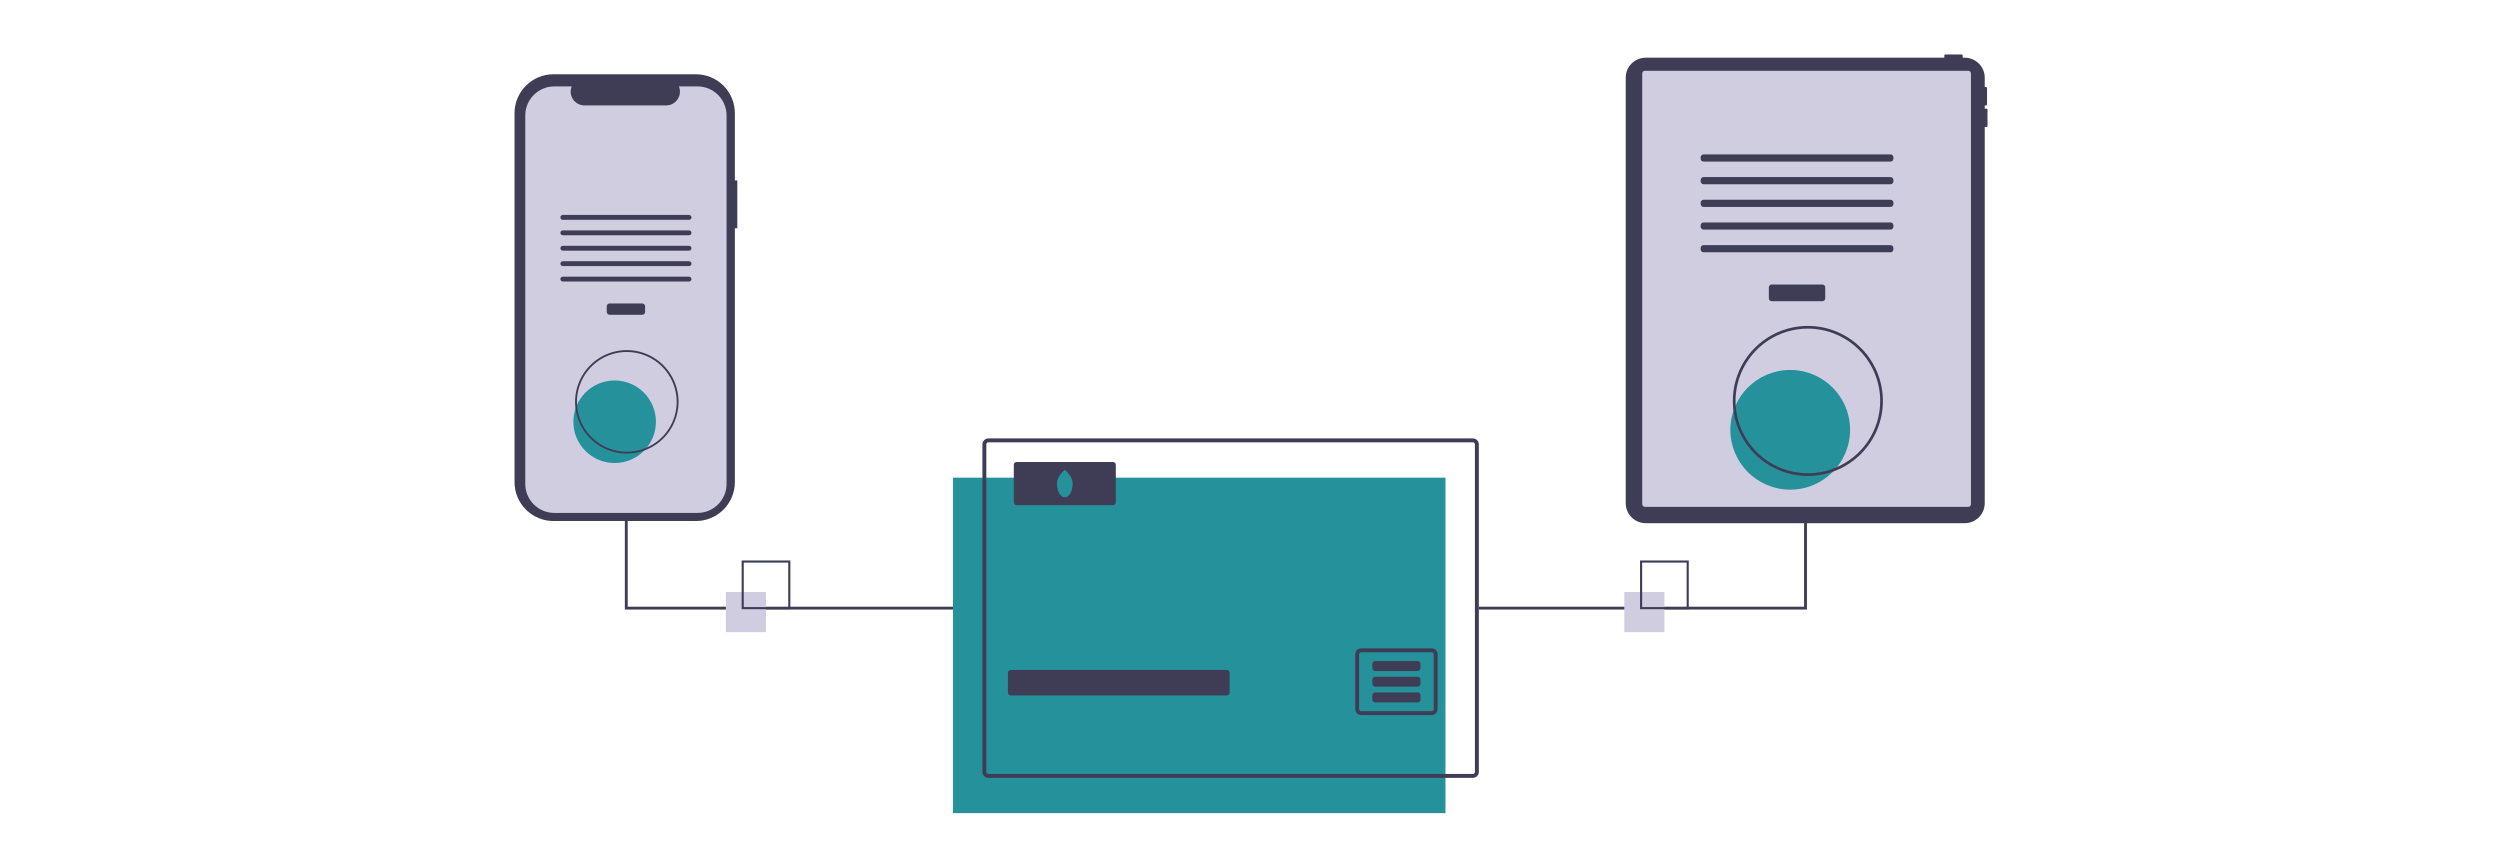 <svg width="1239" height="430" viewBox="0 0 1239 430" fill="none" xmlns="http://www.w3.org/2000/svg">
<rect width="1239" height="430" fill="white"/>
<g clip-path="url(#clip0_40_2102)">
<path d="M716.375 236.732H472.292V403H716.375V236.732Z" fill="#25929B"/>
<path d="M729.988 217.285H489.796C489.022 217.286 488.281 217.594 487.734 218.141C487.186 218.688 486.879 219.429 486.877 220.203V382.58C486.877 382.963 486.953 383.342 487.1 383.696C487.246 384.05 487.461 384.372 487.732 384.643C488.003 384.914 488.325 385.129 488.679 385.276C489.033 385.422 489.413 385.498 489.796 385.498H729.988C730.371 385.498 730.751 385.422 731.105 385.276C731.459 385.129 731.781 384.914 732.052 384.643C732.323 384.372 732.538 384.05 732.684 383.696C732.831 383.342 732.906 382.963 732.906 382.58V220.203C732.905 219.429 732.597 218.688 732.05 218.141C731.503 217.594 730.762 217.286 729.988 217.285ZM730.961 382.58C730.961 382.707 730.936 382.834 730.887 382.952C730.839 383.07 730.767 383.178 730.677 383.268C730.586 383.359 730.479 383.43 730.361 383.479C730.242 383.528 730.116 383.553 729.988 383.552H489.796C489.668 383.553 489.542 383.528 489.423 383.479C489.305 383.43 489.198 383.359 489.107 383.268C489.017 383.178 488.945 383.07 488.896 382.952C488.848 382.834 488.823 382.707 488.823 382.58V220.203C488.824 219.945 488.926 219.698 489.109 219.515C489.291 219.333 489.538 219.231 489.796 219.23H729.988C730.246 219.231 730.493 219.333 730.675 219.515C730.858 219.698 730.96 219.945 730.961 220.203V382.58Z" fill="#3F3D56"/>
<path d="M607.986 332.02H500.94C500.156 332.02 499.52 332.655 499.52 333.44V343.24C499.52 344.024 500.156 344.66 500.94 344.66H607.986C608.77 344.66 609.406 344.024 609.406 343.24V333.44C609.406 332.655 608.77 332.02 607.986 332.02Z" fill="#3F3D56"/>
<path d="M709.565 321.325H674.563C674.18 321.325 673.8 321.401 673.446 321.547C673.092 321.694 672.77 321.909 672.499 322.18C672.228 322.451 672.013 322.773 671.867 323.127C671.72 323.481 671.645 323.86 671.645 324.243V351.466C671.645 351.849 671.72 352.229 671.867 352.583C672.013 352.937 672.228 353.258 672.499 353.529C672.77 353.8 673.092 354.015 673.446 354.162C673.8 354.309 674.18 354.384 674.563 354.384H709.565C709.948 354.384 710.328 354.309 710.682 354.162C711.036 354.015 711.358 353.8 711.629 353.529C711.9 353.258 712.115 352.937 712.262 352.583C712.408 352.229 712.484 351.849 712.484 351.466V324.243C712.484 323.86 712.408 323.481 712.262 323.127C712.115 322.773 711.9 322.451 711.629 322.18C711.358 321.909 711.036 321.694 710.682 321.547C710.328 321.401 709.948 321.325 709.565 321.325ZM710.538 351.466C710.538 351.724 710.435 351.971 710.253 352.153C710.07 352.336 709.823 352.438 709.565 352.439H674.563C674.305 352.438 674.058 352.336 673.876 352.153C673.693 351.971 673.591 351.724 673.59 351.466V324.243C673.59 324.116 673.615 323.989 673.664 323.871C673.712 323.753 673.784 323.645 673.874 323.555C673.965 323.464 674.072 323.393 674.19 323.344C674.309 323.295 674.435 323.27 674.563 323.271H709.565C709.693 323.27 709.82 323.295 709.938 323.344C710.056 323.393 710.163 323.464 710.254 323.555C710.344 323.645 710.416 323.753 710.465 323.871C710.513 323.989 710.538 324.116 710.538 324.243V351.466Z" fill="#3F3D56"/>
<path d="M702.575 327.607H681.553C680.769 327.607 680.133 328.243 680.133 329.027V331.123C680.133 331.908 680.769 332.543 681.553 332.543H702.575C703.359 332.543 703.995 331.908 703.995 331.123V329.027C703.995 328.243 703.359 327.607 702.575 327.607Z" fill="#3F3D56"/>
<path d="M702.575 335.385H681.553C680.769 335.385 680.133 336.021 680.133 336.805V338.902C680.133 339.686 680.769 340.322 681.553 340.322H702.575C703.359 340.322 703.995 339.686 703.995 338.902V336.805C703.995 336.021 703.359 335.385 702.575 335.385Z" fill="#3F3D56"/>
<path d="M702.575 343.164H681.553C680.769 343.164 680.133 343.8 680.133 344.584V346.68C680.133 347.464 680.769 348.1 681.553 348.1H702.575C703.359 348.1 703.995 347.464 703.995 346.68V344.584C703.995 343.8 703.359 343.164 702.575 343.164Z" fill="#3F3D56"/>
<path d="M551.584 228.954H503.858C503.073 228.954 502.438 229.59 502.438 230.374V248.925C502.438 249.709 503.073 250.345 503.858 250.345H551.584C552.369 250.345 553.005 249.709 553.005 248.925V230.374C553.005 229.59 552.369 228.954 551.584 228.954Z" fill="#3F3D56"/>
<path d="M531.611 239.649C531.611 243.408 529.869 246.456 527.721 246.456C525.573 246.456 523.831 243.408 523.831 239.649C523.831 235.89 527.721 232.843 527.721 232.843C527.721 232.843 531.611 235.891 531.611 239.649Z" fill="#25929B"/>
<path d="M895.525 141.909H894.104V300.681H732.907V302.101H895.525V141.909Z" fill="#3F3D56"/>
<path d="M472.292 302.101H309.674V141.909H311.094V300.681H472.292V302.101Z" fill="#3F3D56"/>
<path d="M984.545 53.846H983.635V52.253H984.317C984.438 52.253 984.554 52.205 984.639 52.12C984.724 52.035 984.772 51.919 984.772 51.798V43.608C984.772 43.487 984.724 43.372 984.639 43.286C984.554 43.201 984.438 43.153 984.317 43.153H983.635V38.502C983.635 37.2 983.378 35.912 982.88 34.71C982.382 33.507 981.652 32.415 980.732 31.495C979.812 30.575 978.719 29.845 977.517 29.347C976.314 28.849 975.026 28.593 973.724 28.593H972.713V27.455C972.713 27.334 972.665 27.219 972.579 27.133C972.494 27.048 972.378 27 972.258 27H964.066C963.946 27 963.83 27.048 963.745 27.133C963.659 27.219 963.611 27.334 963.611 27.455V28.593H815.611C814.309 28.593 813.021 28.849 811.818 29.347C810.616 29.845 809.523 30.575 808.603 31.495C807.683 32.415 806.953 33.507 806.455 34.71C805.957 35.912 805.7 37.2 805.7 38.502V249.376C805.7 250.678 805.957 251.966 806.455 253.168C806.953 254.371 807.683 255.463 808.603 256.383C809.523 257.303 810.616 258.033 811.818 258.531C813.02 259.029 814.309 259.285 815.611 259.285H973.724C975.026 259.285 976.314 259.029 977.517 258.531C978.719 258.033 979.812 257.303 980.732 256.383C981.652 255.463 982.382 254.371 982.88 253.168C983.378 251.966 983.635 250.678 983.635 249.376V62.946H984.545C984.665 62.946 984.781 62.898 984.866 62.813C984.952 62.728 985 62.612 985 62.491V54.301C985 54.241 984.988 54.182 984.965 54.127C984.942 54.072 984.909 54.022 984.866 53.979C984.824 53.937 984.774 53.903 984.719 53.881C984.664 53.858 984.604 53.846 984.545 53.846Z" fill="#3F3D56"/>
<path d="M975.457 35.074H815.243C814.496 35.074 813.891 35.68 813.891 36.427V249.859C813.891 250.606 814.496 251.211 815.243 251.211H975.457C976.204 251.211 976.809 250.606 976.809 249.859V36.427C976.809 35.68 976.204 35.074 975.457 35.074Z" fill="#D0CDE1"/>
<path d="M903.169 141.001H878.062C877.277 141.001 876.642 141.637 876.642 142.421V147.862C876.642 148.646 877.277 149.282 878.062 149.282H903.169C903.954 149.282 904.59 148.646 904.59 147.862V142.421C904.59 141.637 903.954 141.001 903.169 141.001Z" fill="#3F3D56"/>
<path d="M936.957 76.527H844.274C843.49 76.527 842.854 77.163 842.854 77.947V78.656C842.854 79.441 843.49 80.076 844.274 80.076H936.957C937.742 80.076 938.378 79.441 938.378 78.656V77.947C938.378 77.163 937.742 76.527 936.957 76.527Z" fill="#3F3D56"/>
<path d="M936.957 87.766H844.274C843.49 87.766 842.854 88.402 842.854 89.186V89.895C842.854 90.679 843.49 91.315 844.274 91.315H936.957C937.742 91.315 938.378 90.679 938.378 89.895V89.186C938.378 88.402 937.742 87.766 936.957 87.766Z" fill="#3F3D56"/>
<path d="M936.957 99.004H844.274C843.49 99.004 842.854 99.64 842.854 100.424V101.133C842.854 101.918 843.49 102.553 844.274 102.553H936.957C937.742 102.553 938.378 101.918 938.378 101.133V100.424C938.378 99.64 937.742 99.004 936.957 99.004Z" fill="#3F3D56"/>
<path d="M936.957 110.243H844.274C843.49 110.243 842.854 110.879 842.854 111.663V112.372C842.854 113.156 843.49 113.792 844.274 113.792H936.957C937.742 113.792 938.378 113.156 938.378 112.372V111.663C938.378 110.879 937.742 110.243 936.957 110.243Z" fill="#3F3D56"/>
<path d="M936.957 121.481H844.274C843.49 121.481 842.854 122.117 842.854 122.902V123.61C842.854 124.395 843.49 125.03 844.274 125.03H936.957C937.742 125.03 938.378 124.395 938.378 123.61V122.902C938.378 122.117 937.742 121.481 936.957 121.481Z" fill="#3F3D56"/>
<path d="M887.234 242.677C903.62 242.677 916.903 229.396 916.903 213.012C916.903 196.629 903.62 183.348 887.234 183.348C870.849 183.348 857.565 196.629 857.565 213.012C857.565 229.396 870.849 242.677 887.234 242.677Z" fill="#25929B"/>
<path d="M895.979 235.894C888.622 235.894 881.43 233.712 875.313 229.625C869.196 225.539 864.428 219.73 861.613 212.934C858.797 206.138 858.061 198.66 859.496 191.445C860.931 184.23 864.474 177.603 869.676 172.402C874.878 167.2 881.506 163.658 888.722 162.223C895.938 160.788 903.417 161.524 910.214 164.339C917.011 167.154 922.82 171.921 926.908 178.038C930.995 184.154 933.176 191.345 933.176 198.701C933.165 208.562 929.243 218.015 922.269 224.988C915.296 231.96 905.841 235.882 895.979 235.894ZM895.979 162.861C888.889 162.861 881.959 164.963 876.064 168.901C870.17 172.839 865.575 178.436 862.862 184.985C860.149 191.534 859.44 198.741 860.823 205.693C862.206 212.645 865.62 219.031 870.633 224.044C875.646 229.056 882.033 232.469 888.986 233.852C895.939 235.235 903.146 234.526 909.696 231.813C916.246 229.1 921.844 224.506 925.783 218.613C929.722 212.719 931.824 205.789 931.824 198.701C931.813 189.199 928.033 180.089 921.313 173.37C914.593 166.651 905.482 162.871 895.979 162.861Z" fill="#3F3D56"/>
<path d="M365.418 89.42H364.202V56.092C364.202 53.559 363.703 51.051 362.733 48.711C361.764 46.37 360.343 44.244 358.551 42.453C356.76 40.662 354.633 39.241 352.293 38.272C349.952 37.302 347.443 36.803 344.91 36.803H274.292C271.758 36.803 269.25 37.302 266.909 38.272C264.568 39.241 262.442 40.662 260.65 42.453C258.859 44.244 257.438 46.37 256.468 48.711C255.499 51.051 255 53.559 255 56.092V238.93C255 241.463 255.499 243.972 256.468 246.312C257.438 248.652 258.859 250.779 260.65 252.57C262.442 254.361 264.569 255.782 266.909 256.751C269.25 257.72 271.758 258.219 274.292 258.219H344.91C347.443 258.219 349.952 257.72 352.293 256.751C354.633 255.782 356.76 254.361 358.551 252.57C360.343 250.779 361.764 248.652 362.733 246.312C363.703 243.972 364.202 241.463 364.202 238.93V113.143H365.418V89.42Z" fill="#3F3D56"/>
<path d="M360.093 57.226V239.797C360.094 243.618 358.577 247.282 355.875 249.984C353.174 252.686 349.51 254.204 345.689 254.205H274.729C270.908 254.204 267.244 252.686 264.543 249.984C261.841 247.282 260.324 243.618 260.325 239.797V57.226C260.325 53.406 261.843 49.743 264.544 47.042C267.245 44.341 270.909 42.824 274.729 42.823H283.338C282.915 43.862 282.753 44.99 282.868 46.106C282.982 47.222 283.37 48.293 283.996 49.224C284.622 50.156 285.468 50.919 286.458 51.446C287.449 51.974 288.554 52.249 289.676 52.249H330.133C331.255 52.249 332.36 51.974 333.351 51.446C334.341 50.919 335.187 50.156 335.813 49.224C336.439 48.293 336.827 47.222 336.941 46.106C337.056 44.99 336.895 43.862 336.471 42.823H345.689C349.509 42.824 353.172 44.341 355.874 47.042C358.575 49.743 360.093 53.406 360.093 57.226Z" fill="#D0CDE1"/>
<path d="M318.293 150.384H302.125C301.34 150.384 300.705 151.02 300.705 151.804V154.596C300.705 155.381 301.34 156.016 302.125 156.016H318.293C319.078 156.016 319.713 155.381 319.713 154.596V151.804C319.713 151.02 319.078 150.384 318.293 150.384Z" fill="#3F3D56"/>
<path d="M341.488 106.532H278.931C278.265 106.532 277.724 107.072 277.724 107.739C277.724 108.405 278.265 108.946 278.931 108.946H341.488C342.154 108.946 342.695 108.405 342.695 107.739C342.695 107.072 342.154 106.532 341.488 106.532Z" fill="#3F3D56"/>
<path d="M341.488 114.176H278.931C278.265 114.176 277.724 114.716 277.724 115.383C277.724 116.05 278.265 116.59 278.931 116.59H341.488C342.154 116.59 342.695 116.05 342.695 115.383C342.695 114.716 342.154 114.176 341.488 114.176Z" fill="#3F3D56"/>
<path d="M341.488 121.82H278.931C278.265 121.82 277.724 122.36 277.724 123.027C277.724 123.693 278.265 124.234 278.931 124.234H341.488C342.154 124.234 342.695 123.693 342.695 123.027C342.695 122.36 342.154 121.82 341.488 121.82Z" fill="#3F3D56"/>
<path d="M341.488 129.464H278.931C278.265 129.464 277.724 130.004 277.724 130.671C277.724 131.337 278.265 131.878 278.931 131.878H341.488C342.154 131.878 342.695 131.337 342.695 130.671C342.695 130.004 342.154 129.464 341.488 129.464Z" fill="#3F3D56"/>
<path d="M341.488 137.108H278.931C278.265 137.108 277.724 137.648 277.724 138.315C277.724 138.981 278.265 139.522 278.931 139.522H341.488C342.154 139.522 342.695 138.981 342.695 138.315C342.695 137.648 342.154 137.108 341.488 137.108Z" fill="#3F3D56"/>
<path d="M304.62 229.478C315.92 229.478 325.081 220.318 325.081 209.02C325.081 197.721 315.92 188.562 304.62 188.562C293.32 188.562 284.159 197.721 284.159 209.02C284.159 220.318 293.32 229.478 304.62 229.478Z" fill="#25929B"/>
<path d="M310.65 224.799C305.577 224.799 300.617 223.295 296.399 220.476C292.18 217.658 288.892 213.652 286.95 208.965C285.009 204.278 284.501 199.121 285.49 194.146C286.48 189.17 288.923 184.6 292.511 181.013C296.099 177.425 300.67 174.983 305.646 173.993C310.622 173.003 315.78 173.511 320.467 175.452C325.155 177.394 329.161 180.681 331.98 184.899C334.799 189.117 336.303 194.077 336.303 199.15C336.296 205.95 333.591 212.469 328.781 217.278C323.972 222.087 317.452 224.791 310.65 224.799ZM310.65 174.433C305.761 174.433 300.982 175.882 296.917 178.598C292.852 181.314 289.683 185.174 287.812 189.691C285.941 194.207 285.452 199.177 286.405 203.972C287.359 208.766 289.714 213.17 293.171 216.627C296.628 220.084 301.033 222.438 305.828 223.391C310.623 224.345 315.593 223.856 320.11 221.985C324.627 220.114 328.488 216.946 331.204 212.882C333.921 208.817 335.371 204.038 335.371 199.15C335.363 192.597 332.756 186.314 328.122 181.68C323.488 177.047 317.204 174.44 310.65 174.433Z" fill="#3F3D56"/>
<path d="M379.63 293.396H359.746V313.277H379.63V293.396Z" fill="#D0CDE1"/>
<path d="M391.702 301.916H367.558V277.775H391.702V301.916ZM368.607 300.867H390.652V278.825H368.607V300.867Z" fill="#3F3D56"/>
<path d="M824.877 293.396H804.993V313.277H824.877V293.396Z" fill="#D0CDE1"/>
<path d="M836.948 301.916H812.804V277.775H836.948V301.916ZM813.854 300.867H835.899V278.825H813.854V300.867Z" fill="#3F3D56"/>
</g>
<defs>
<clipPath id="clip0_40_2102">
<rect width="730" height="376" fill="white" transform="translate(255 27)"/>
</clipPath>
</defs>
</svg>
